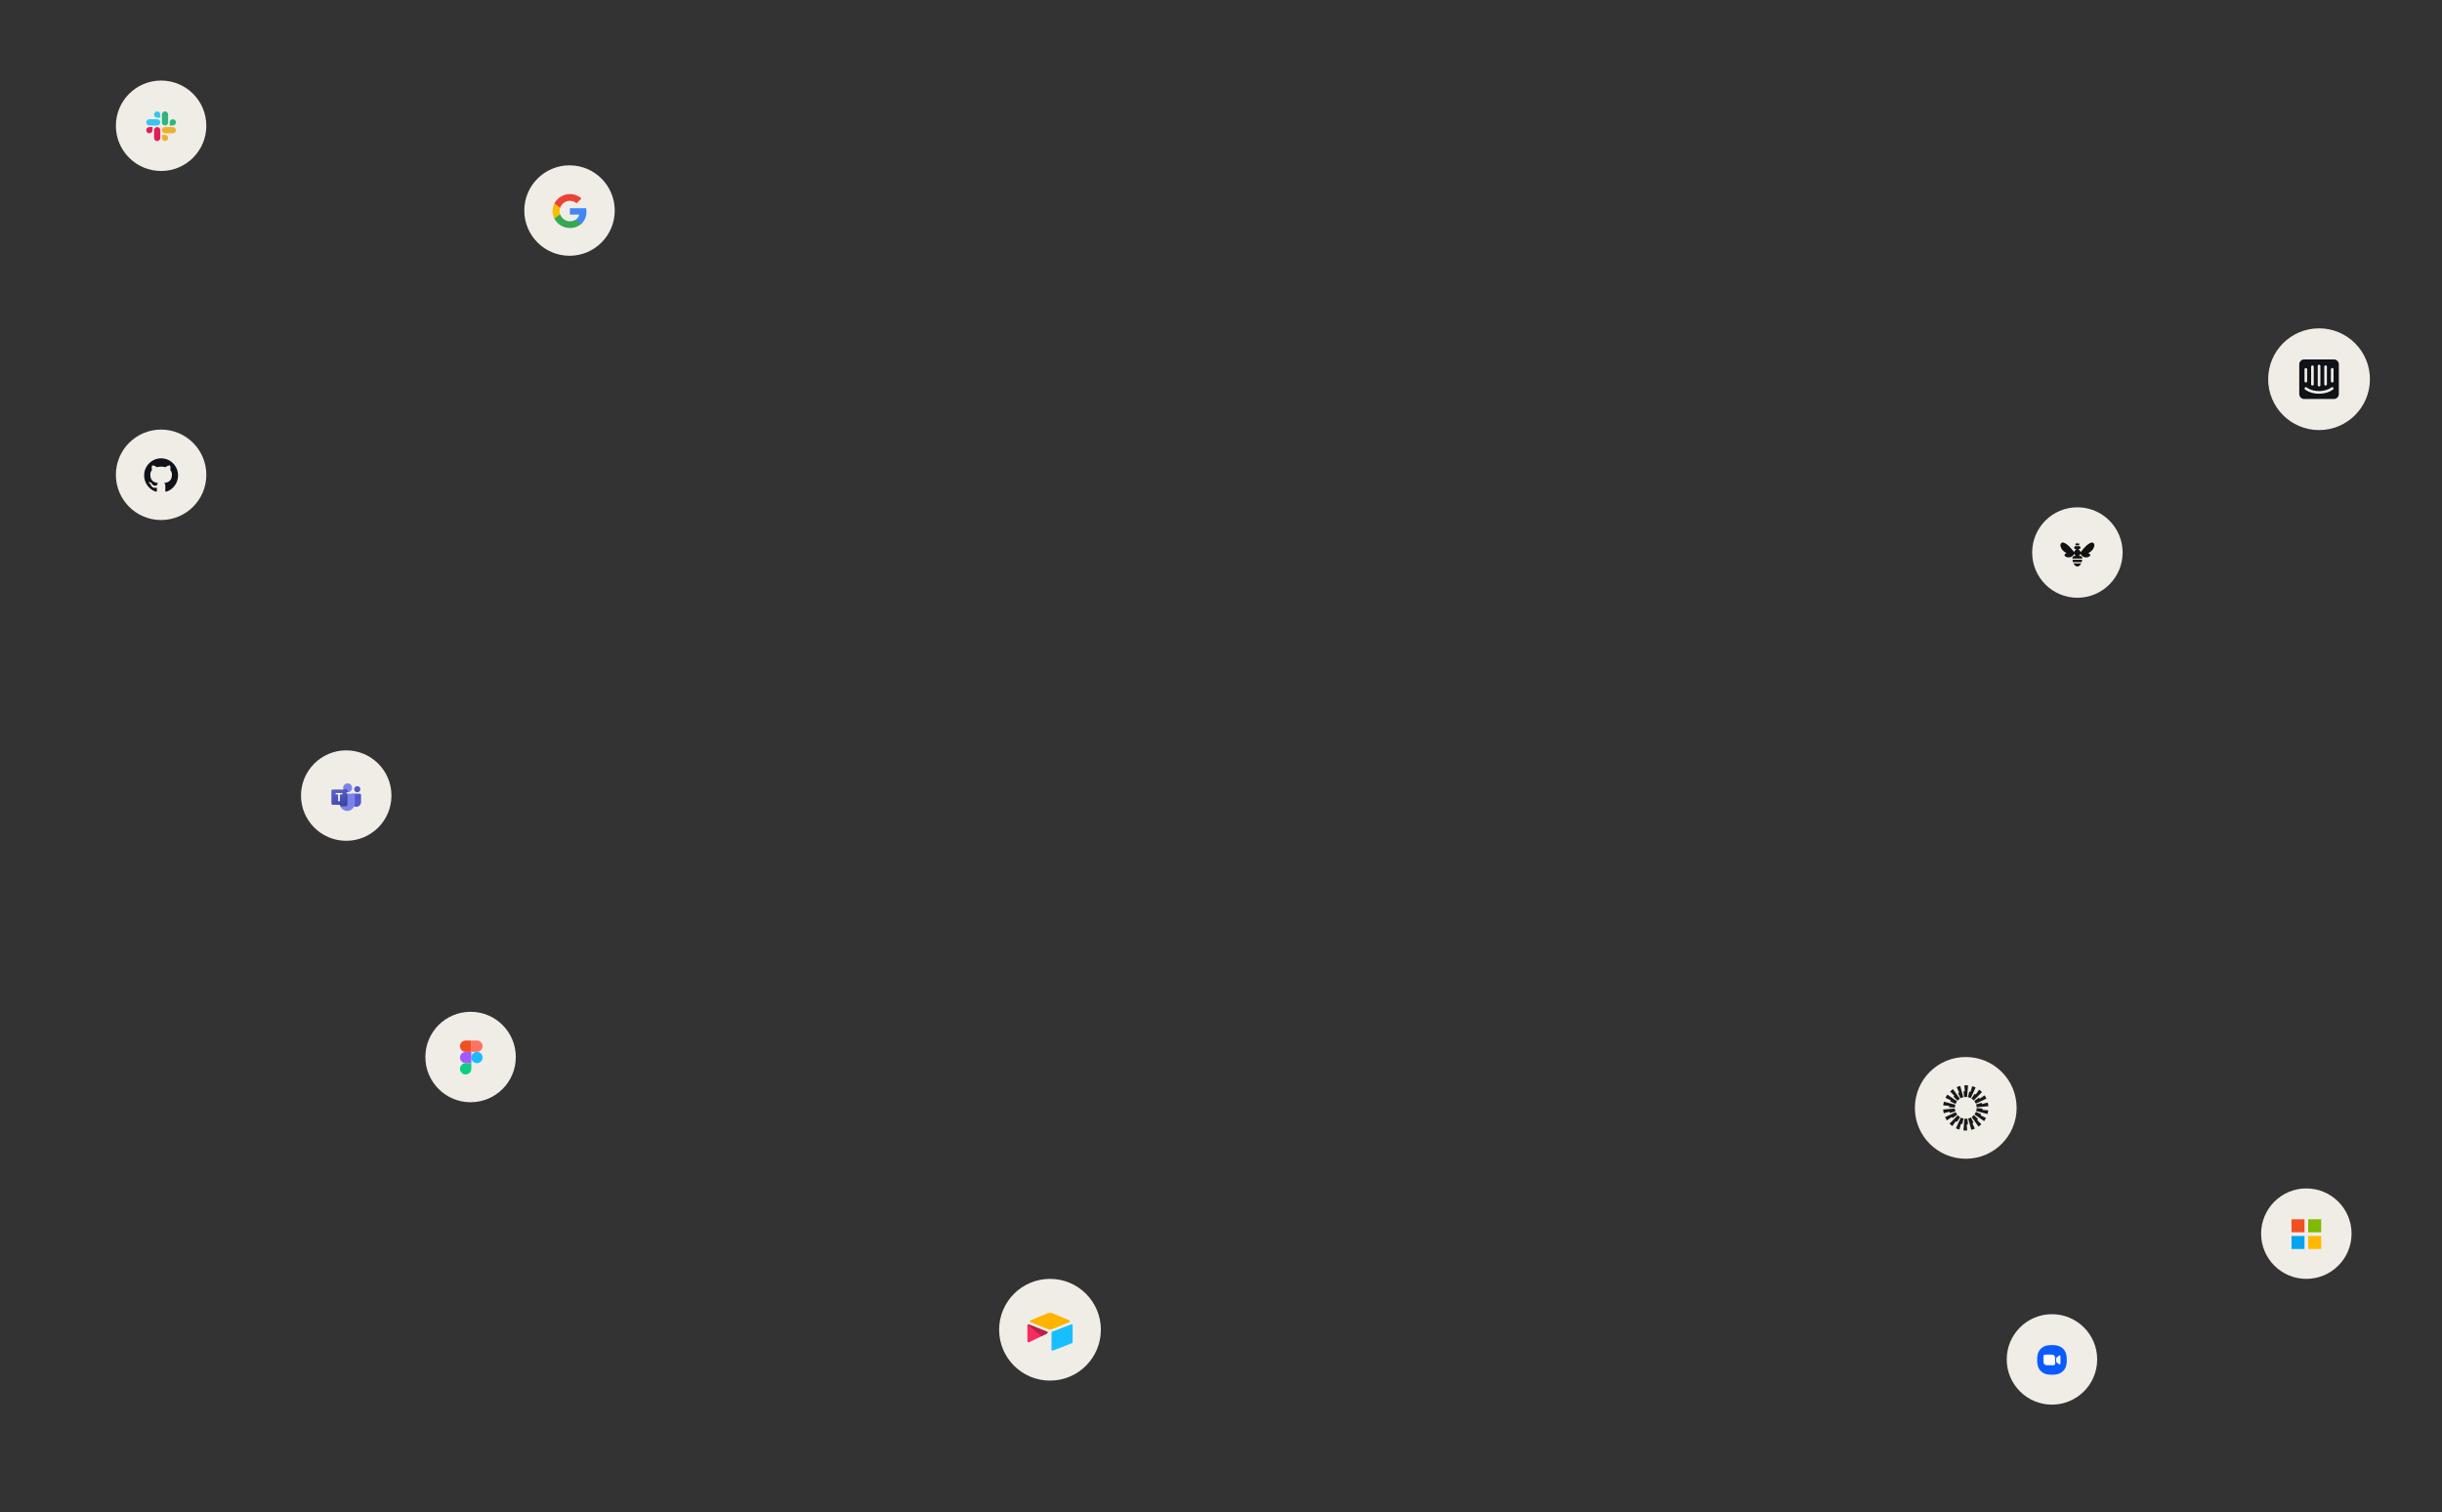<svg width="1728" height="1070" viewBox="0 0 1728 1070" fill="none" xmlns="http://www.w3.org/2000/svg">
<rect x="0" y="0" width="1728" height="1070" fill="#333333" stroke="none"/>
<path d="M82 89C82 71.327 96.327 57 114 57C131.673 57 146 71.327 146 89C146 106.673 131.673 121 114 121C96.327 121 82 106.673 82 89Z" fill="#F0EDE7"/>
<path d="M107.912 92.117C107.912 93.331 106.92 94.323 105.706 94.323C104.492 94.323 103.5 93.331 103.5 92.117C103.5 90.903 104.492 89.911 105.706 89.911H107.912V92.117Z" fill="#E01E5A"/>
<path d="M109.024 92.117C109.024 90.903 110.015 89.911 111.23 89.911C112.444 89.911 113.436 90.903 113.436 92.117V97.641C113.436 98.855 112.444 99.847 111.23 99.847C110.015 99.847 109.024 98.855 109.024 97.641V92.117Z" fill="#E01E5A"/>
<path d="M111.23 83.259C110.015 83.259 109.024 82.267 109.024 81.053C109.024 79.839 110.015 78.847 111.23 78.847C112.444 78.847 113.436 79.839 113.436 81.053V83.259H111.23Z" fill="#36C5F0"/>
<path d="M111.23 84.371C112.444 84.371 113.436 85.362 113.436 86.576C113.436 87.791 112.444 88.782 111.23 88.782H105.706C104.492 88.782 103.5 87.791 103.5 86.576C103.5 85.362 104.492 84.371 105.706 84.371H111.23Z" fill="#36C5F0"/>
<path d="M120.088 86.576C120.088 85.362 121.08 84.371 122.294 84.371C123.508 84.371 124.5 85.362 124.5 86.576C124.5 87.791 123.508 88.782 122.294 88.782H120.088V86.576Z" fill="#2EB67D"/>
<path d="M118.976 86.577C118.976 87.791 117.985 88.783 116.77 88.783C115.556 88.783 114.564 87.791 114.564 86.577V81.053C114.564 79.839 115.556 78.847 116.77 78.847C117.985 78.847 118.976 79.839 118.976 81.053V86.577Z" fill="#2EB67D"/>
<path d="M116.77 95.435C117.985 95.435 118.976 96.427 118.976 97.641C118.976 98.855 117.985 99.847 116.77 99.847C115.556 99.847 114.564 98.855 114.564 97.641V95.435H116.77Z" fill="#ECB22E"/>
<path d="M116.77 94.323C115.556 94.323 114.564 93.331 114.564 92.117C114.564 90.903 115.556 89.911 116.77 89.911H122.294C123.508 89.911 124.5 90.903 124.5 92.117C124.5 93.331 123.508 94.323 122.294 94.323H116.77Z" fill="#ECB22E"/>
<path d="M82 336C82 318.327 96.327 304 114 304C131.673 304 146 318.327 146 336C146 353.673 131.673 368 114 368C96.327 368 82 353.673 82 336Z" fill="#F0EDE7"/>
<g clip-path="url(#clip0_31_287)">
<path fill-rule="evenodd" clip-rule="evenodd" d="M114.01 324.347C107.369 324.347 102 329.755 102 336.446C102 341.794 105.44 346.322 110.212 347.924C110.809 348.044 111.027 347.664 111.027 347.343C111.027 347.063 111.008 346.101 111.008 345.1C107.667 345.821 106.971 343.657 106.971 343.657C106.434 342.255 105.639 341.895 105.639 341.895C104.545 341.154 105.718 341.154 105.718 341.154C106.931 341.234 107.568 342.395 107.568 342.395C108.641 344.238 110.371 343.718 111.067 343.397C111.166 342.616 111.485 342.075 111.823 341.775C109.158 341.494 106.355 340.452 106.355 335.805C106.355 334.483 106.832 333.401 107.587 332.56C107.468 332.26 107.05 331.017 107.707 329.355C107.707 329.355 108.721 329.034 111.007 330.597C111.986 330.332 112.996 330.197 114.01 330.196C115.024 330.196 116.058 330.336 117.012 330.597C119.299 329.034 120.313 329.355 120.313 329.355C120.969 331.017 120.552 332.26 120.432 332.56C121.208 333.401 121.665 334.483 121.665 335.805C121.665 340.452 118.862 341.474 116.177 341.775C116.615 342.155 116.992 342.876 116.992 344.018C116.992 345.64 116.973 346.943 116.973 347.343C116.973 347.664 117.192 348.044 117.788 347.924C122.56 346.321 126 341.794 126 336.446C126.02 329.755 120.631 324.347 114.01 324.347Z" fill="#0F1217"/>
</g>
<path d="M371 149C371 131.327 385.327 117 403 117C420.673 117 435 131.327 435 149C435 166.673 420.673 181 403 181C385.327 181 371 166.673 371 149Z" fill="#F0EDE7"/>
<g clip-path="url(#clip1_31_287)">
<path d="M415 149.617C415 148.827 414.928 148.077 414.806 147.347H403.26V151.857H409.871C409.575 153.337 408.706 154.587 407.419 155.437V158.437H411.363C413.672 156.347 415 153.267 415 149.617V149.617Z" fill="#4285F4"/>
<path d="M403.26 161.347C406.571 161.347 409.339 160.267 411.362 158.437L407.419 155.437C406.315 156.157 404.915 156.597 403.26 156.597C400.062 156.597 397.355 154.487 396.384 151.637H392.318V154.727C394.331 158.647 398.468 161.347 403.26 161.347V161.347Z" fill="#34A853"/>
<path d="M396.384 151.637C396.129 150.917 395.996 150.147 395.996 149.347C395.996 148.547 396.139 147.777 396.384 147.057V143.967H392.318C391.48 145.587 391 147.407 391 149.347C391 151.287 391.48 153.107 392.318 154.727L396.384 151.637Z" fill="#FBBC05"/>
<path d="M403.26 142.097C405.069 142.097 406.683 142.707 407.96 143.897L411.454 140.477C409.339 138.537 406.571 137.347 403.26 137.347C398.468 137.347 394.331 140.047 392.318 143.967L396.384 147.057C397.355 144.207 400.062 142.097 403.26 142.097V142.097Z" fill="#EA4335"/>
</g>
<path d="M1605 268.347C1605 248.465 1621.12 232.347 1641 232.347C1660.88 232.347 1677 248.465 1677 268.347C1677 288.229 1660.88 304.347 1641 304.347C1621.12 304.347 1605 288.229 1605 268.347Z" fill="#F0EDE7"/>
<path d="M1651.24 269.755C1651.24 270.004 1651.15 270.244 1650.97 270.42C1650.8 270.597 1650.56 270.696 1650.31 270.696C1650.07 270.696 1649.83 270.597 1649.65 270.42C1649.48 270.244 1649.38 270.004 1649.38 269.755V261.347C1649.38 261.097 1649.48 260.858 1649.65 260.682C1649.83 260.505 1650.07 260.406 1650.31 260.406C1650.56 260.406 1650.8 260.505 1650.97 260.682C1651.15 260.858 1651.24 261.097 1651.24 261.347V269.755ZM1650.92 275.58C1650.8 275.705 1647.33 278.621 1640.98 278.621C1634.63 278.621 1631.19 275.72 1631.05 275.596C1630.96 275.517 1630.88 275.421 1630.82 275.313C1630.77 275.205 1630.74 275.086 1630.73 274.965C1630.72 274.844 1630.73 274.721 1630.77 274.605C1630.8 274.489 1630.86 274.382 1630.94 274.289C1631.1 274.101 1631.33 273.985 1631.57 273.966C1631.82 273.947 1632.06 274.027 1632.25 274.188C1632.3 274.227 1635.4 276.762 1640.98 276.762C1646.56 276.762 1649.67 274.211 1649.7 274.188C1649.89 274.028 1650.14 273.95 1650.38 273.969C1650.63 273.987 1650.86 274.102 1651.02 274.289C1651.18 274.474 1651.26 274.715 1651.24 274.958C1651.22 275.201 1651.11 275.427 1650.93 275.588L1650.92 275.58ZM1630.72 261.347C1630.73 261.097 1630.84 260.862 1631.03 260.694C1631.21 260.527 1631.45 260.44 1631.7 260.453C1631.93 260.466 1632.15 260.564 1632.31 260.73C1632.47 260.895 1632.57 261.115 1632.58 261.347V269.739C1632.58 269.989 1632.48 270.228 1632.31 270.405C1632.13 270.581 1631.9 270.68 1631.65 270.68C1631.4 270.68 1631.16 270.581 1630.99 270.405C1630.82 270.228 1630.72 269.989 1630.72 269.739V261.347ZM1635.39 259.48C1635.4 259.23 1635.51 258.995 1635.7 258.828C1635.88 258.66 1636.13 258.573 1636.37 258.586C1636.6 258.599 1636.82 258.698 1636.98 258.863C1637.14 259.028 1637.24 259.248 1637.25 259.48V271.925C1637.25 272.174 1637.15 272.414 1636.98 272.59C1636.8 272.767 1636.57 272.866 1636.32 272.866C1636.07 272.866 1635.84 272.767 1635.66 272.59C1635.49 272.414 1635.39 272.174 1635.39 271.925V259.48ZM1640.08 259.014C1640.08 258.764 1640.18 258.525 1640.36 258.348C1640.53 258.172 1640.77 258.073 1641.02 258.073C1641.26 258.073 1641.5 258.172 1641.67 258.348C1641.85 258.525 1641.95 258.764 1641.95 259.014V272.547C1641.95 272.796 1641.85 273.036 1641.67 273.212C1641.5 273.389 1641.26 273.488 1641.02 273.488C1640.77 273.488 1640.53 273.389 1640.36 273.212C1640.18 273.036 1640.08 272.796 1640.08 272.547V259.014ZM1644.7 259.48C1644.7 259.231 1644.8 258.991 1644.97 258.815C1645.15 258.638 1645.39 258.539 1645.63 258.539C1645.88 258.539 1646.12 258.638 1646.29 258.815C1646.47 258.991 1646.56 259.231 1646.56 259.48V271.925C1646.56 272.174 1646.47 272.414 1646.29 272.59C1646.12 272.767 1645.88 272.866 1645.63 272.866C1645.39 272.866 1645.15 272.767 1644.97 272.59C1644.8 272.414 1644.7 272.174 1644.7 271.925V259.48ZM1651.5 254.347H1630.5C1630.04 254.344 1629.59 254.432 1629.17 254.606C1628.74 254.781 1628.36 255.038 1628.03 255.363C1627.71 255.688 1627.45 256.075 1627.27 256.501C1627.09 256.927 1627 257.385 1627 257.847V278.847C1627 279.309 1627.09 279.767 1627.27 280.193C1627.45 280.619 1627.71 281.006 1628.03 281.331C1628.36 281.656 1628.74 281.913 1629.17 282.087C1629.59 282.262 1630.04 282.35 1630.5 282.347H1651.5C1651.95 282.35 1652.41 282.262 1652.83 282.088C1653.25 281.914 1653.64 281.658 1653.96 281.334C1654.29 281.009 1654.55 280.624 1654.73 280.198C1654.9 279.773 1655 279.316 1655 278.855V257.847C1655 257.385 1654.91 256.929 1654.73 256.503C1654.55 256.077 1654.29 255.691 1653.97 255.366C1653.65 255.041 1653.26 254.783 1652.84 254.609C1652.42 254.434 1651.96 254.345 1651.51 254.347" fill="#0F1217"/>
<path d="M1438 391C1438 373.327 1452.33 359 1470 359C1487.67 359 1502 373.327 1502 391C1502 408.673 1487.67 423 1470 423C1452.33 423 1438 408.673 1438 391Z" fill="#F0EDE7"/>
<path d="M1481.92 385.134C1481.81 384.739 1481.56 384.397 1481.22 384.173C1480.88 383.949 1480.46 383.859 1480.06 383.92C1479.99 383.93 1479.93 383.944 1479.86 383.962C1476.92 384.767 1473.48 389.183 1472.42 390.616V390.628L1472.28 390.821C1472.2 390.348 1471.98 389.909 1471.65 389.564C1471.32 389.219 1470.89 388.985 1470.42 388.893L1471.52 388.503C1471.76 388.425 1471.95 388.268 1472.08 388.058C1472.2 387.849 1472.25 387.601 1472.21 387.36C1472.17 387.119 1472.05 386.9 1471.86 386.743C1471.67 386.586 1471.44 386.5 1471.19 386.502H1468.74C1468.5 386.498 1468.26 386.582 1468.07 386.739C1467.88 386.896 1467.75 387.116 1467.71 387.359C1467.67 387.601 1467.72 387.85 1467.85 388.06C1467.97 388.27 1468.17 388.427 1468.41 388.503L1469.51 388.893C1469.05 388.983 1468.64 389.206 1468.31 389.532C1467.98 389.859 1467.76 390.275 1467.67 390.728L1467.59 390.621L1467.59 390.611C1466.53 389.183 1463.08 384.767 1460.14 383.962C1460.07 383.944 1460.01 383.93 1459.94 383.92C1459.54 383.859 1459.12 383.949 1458.78 384.173C1458.44 384.397 1458.19 384.739 1458.08 385.134C1457.97 385.638 1457.97 386.162 1458.1 386.662C1458.46 388.211 1459.73 390.017 1461.63 391.018H1461.61L1462.47 391.45C1462.3 391.489 1462.13 391.539 1461.96 391.598C1461.77 391.665 1461.58 391.75 1461.41 391.852C1461.2 391.973 1461.04 392.163 1460.96 392.387C1460.88 392.612 1460.88 392.858 1460.95 393.084C1460.98 393.148 1461.01 393.21 1461.04 393.269C1461.37 393.821 1462.18 394.27 1463.14 394.408C1464.72 394.643 1466.73 394.086 1467.74 391.907C1467.85 392.234 1468.02 392.533 1468.26 392.783C1468.5 393.033 1468.79 393.227 1469.11 393.353C1468.11 393.336 1466.98 393.436 1466.61 394.297C1466.49 394.605 1466.43 394.934 1466.44 395.265H1473.48C1473.48 394.652 1473.34 394.02 1472.76 393.686C1472.17 393.353 1471.42 393.369 1470.73 393.383C1471.08 393.259 1471.4 393.051 1471.66 392.777C1471.92 392.503 1472.11 392.171 1472.21 391.808C1473.21 394.073 1475.25 394.653 1476.85 394.413C1477.82 394.268 1478.63 393.826 1478.95 393.274C1479.02 393.157 1479.07 393.028 1479.09 392.893C1479.11 392.758 1479.1 392.621 1479.07 392.489C1479.03 392.357 1478.97 392.233 1478.89 392.125C1478.81 392.016 1478.7 391.925 1478.59 391.857C1478.41 391.755 1478.23 391.67 1478.04 391.603C1477.87 391.544 1477.7 391.494 1477.52 391.455L1478.38 391.023H1478.37C1480.27 390.022 1481.54 388.213 1481.89 386.664C1482.03 386.164 1482.04 385.639 1481.92 385.134Z" fill="#111111"/>
<path d="M1466.5 396.268C1466.56 396.799 1466.67 397.323 1466.84 397.83H1473.05C1473.23 397.275 1473.35 396.703 1473.41 396.124H1466.49C1466.49 396.173 1466.5 396.221 1466.5 396.268Z" fill="#111111"/>
<path d="M1468.9 400.552C1469.15 400.705 1469.69 401.052 1470.02 400.981C1471.33 400.67 1472.18 399.781 1472.72 398.682H1467.18C1467.57 399.453 1468.16 400.1 1468.9 400.552Z" fill="#111111"/>
<path d="M1471.24 384.346L1470.45 384.939L1469.96 383.847L1469.47 384.939L1468.68 384.346V385.905H1471.24V384.346Z" fill="#111111"/>
<path d="M213 563C213 545.327 227.327 531 245 531C262.673 531 277 545.327 277 563C277 580.673 262.673 595 245 595C227.327 595 213 580.673 213 563Z" fill="#F0EDE7"/>
<path d="M249.148 561.673H254.572C255.085 561.673 255.5 562.088 255.5 562.601V567.541C255.5 569.425 253.973 570.952 252.09 570.952H252.074C250.19 570.952 248.663 569.425 248.663 567.542V562.158C248.663 561.89 248.88 561.673 249.148 561.673Z" fill="#5059C9"/>
<path d="M252.814 560.696C254.028 560.696 255.012 559.712 255.012 558.498C255.012 557.284 254.028 556.3 252.814 556.3C251.6 556.3 250.616 557.284 250.616 558.498C250.616 559.712 251.6 560.696 252.814 560.696Z" fill="#5059C9"/>
<path d="M245.977 560.696C247.73 560.696 249.151 559.275 249.151 557.521C249.151 555.768 247.73 554.347 245.977 554.347C244.224 554.347 242.802 555.768 242.802 557.521C242.802 559.275 244.224 560.696 245.977 560.696Z" fill="#7B83EB"/>
<path d="M250.209 561.673H241.256C240.749 561.685 240.349 562.105 240.36 562.612V568.247C240.29 571.286 242.694 573.808 245.733 573.882C248.771 573.808 251.175 571.286 251.105 568.247V562.612C251.116 562.105 250.716 561.685 250.209 561.673Z" fill="#7B83EB"/>
<path opacity="0.1" d="M246.221 561.673V569.57C246.219 569.932 245.999 570.257 245.664 570.395C245.558 570.44 245.443 570.463 245.327 570.463H240.79C240.727 570.302 240.668 570.141 240.619 569.975C240.448 569.415 240.361 568.832 240.36 568.246V562.61C240.349 562.105 240.749 561.685 241.254 561.673H246.221Z" fill="black"/>
<path opacity="0.2" d="M245.733 561.673V570.058C245.733 570.174 245.709 570.288 245.664 570.395C245.526 570.73 245.201 570.949 244.839 570.952H241.02C240.937 570.791 240.859 570.629 240.79 570.463C240.722 570.297 240.668 570.141 240.619 569.975C240.448 569.415 240.361 568.832 240.36 568.246V562.61C240.349 562.105 240.749 561.685 241.254 561.673H245.733Z" fill="black"/>
<path opacity="0.2" d="M245.733 561.673V569.081C245.729 569.573 245.331 569.971 244.839 569.975H240.619C240.448 569.415 240.361 568.832 240.36 568.246V562.61C240.349 562.105 240.749 561.685 241.254 561.673H245.733Z" fill="black"/>
<path opacity="0.2" d="M245.244 561.673V569.081C245.24 569.573 244.843 569.971 244.35 569.975H240.619C240.448 569.415 240.361 568.832 240.36 568.246V562.61C240.349 562.105 240.749 561.685 241.254 561.673H245.244Z" fill="black"/>
<path opacity="0.1" d="M246.221 559.148V560.686C246.138 560.691 246.06 560.696 245.977 560.696C245.894 560.696 245.816 560.691 245.733 560.686C245.568 560.675 245.404 560.649 245.244 560.608C244.255 560.374 243.438 559.68 243.047 558.742C242.979 558.585 242.927 558.421 242.89 558.254H245.327C245.82 558.256 246.219 558.655 246.221 559.148Z" fill="black"/>
<path opacity="0.2" d="M245.733 559.636V560.686C245.568 560.675 245.404 560.649 245.244 560.608C244.255 560.374 243.438 559.68 243.047 558.742H244.839C245.332 558.744 245.731 559.143 245.733 559.636Z" fill="black"/>
<path opacity="0.2" d="M245.733 559.636V560.686C245.568 560.675 245.404 560.649 245.244 560.608C244.255 560.374 243.438 559.68 243.047 558.742H244.839C245.332 558.744 245.731 559.143 245.733 559.636Z" fill="black"/>
<path opacity="0.2" d="M245.244 559.636V560.608C244.255 560.374 243.438 559.68 243.047 558.742H244.35C244.843 558.744 245.242 559.143 245.244 559.636Z" fill="black"/>
<path d="M235.395 558.742H244.349C244.843 558.742 245.244 559.143 245.244 559.637V568.591C245.244 569.086 244.843 569.486 244.349 569.486H235.395C234.901 569.486 234.5 569.086 234.5 568.591V559.637C234.5 559.143 234.901 558.742 235.395 558.742Z" fill="url(#paint0_linear_31_287)"/>
<path d="M242.228 562.15H240.438V567.024H239.298V562.15H237.516V561.205H242.228V562.15Z" fill="white"/>
<path d="M301 748C301 730.327 315.327 716 333 716C350.673 716 365 730.327 365 748C365 765.673 350.673 780 333 780C315.327 780 301 765.673 301 748Z" fill="#F0EDE7"/>
<g clip-path="url(#clip2_31_287)">
<path d="M333.5 748.347C333.5 746.138 335.291 744.347 337.5 744.347C339.709 744.347 341.5 746.138 341.5 748.347C341.5 750.556 339.709 752.347 337.5 752.347C335.291 752.347 333.5 750.556 333.5 748.347Z" fill="#1ABCFE"/>
<path d="M325.5 756.347C325.5 754.138 327.291 752.347 329.5 752.347H333.5V756.347C333.5 758.556 331.709 760.347 329.5 760.347C327.291 760.347 325.5 758.556 325.5 756.347Z" fill="#0ACF83"/>
<path d="M333.5 736.347V744.347H337.5C339.709 744.347 341.5 742.556 341.5 740.347C341.5 738.138 339.709 736.347 337.5 736.347H333.5Z" fill="#FF7262"/>
<path d="M325.5 740.347C325.5 742.556 327.291 744.347 329.5 744.347H333.5V736.347H329.5C327.291 736.347 325.5 738.138 325.5 740.347Z" fill="#F24E1E"/>
<path d="M325.5 748.347C325.5 750.556 327.291 752.347 329.5 752.347H333.5V744.347H329.5C327.291 744.347 325.5 746.138 325.5 748.347Z" fill="#A259FF"/>
</g>
<path d="M1600 873C1600 855.327 1614.33 841 1632 841C1649.67 841 1664 855.327 1664 873C1664 890.673 1649.67 905 1632 905C1614.33 905 1600 890.673 1600 873Z" fill="#F0EDE7"/>
<path d="M1630.69 862.847H1621.5V872.034H1630.69V862.847Z" fill="#F25022"/>
<path d="M1642.5 862.847H1633.31V872.034H1642.5V862.847Z" fill="#7FBA00"/>
<path d="M1630.69 874.659H1621.5V883.847H1630.69V874.659Z" fill="#00A4EF"/>
<path d="M1642.5 874.659H1633.31V883.847H1642.5V874.659Z" fill="#FFB900"/>
<path d="M1355 784C1355 764.118 1371.12 748 1391 748C1410.88 748 1427 764.118 1427 784C1427 803.882 1410.88 820 1391 820C1371.12 820 1355 803.882 1355 784Z" fill="#F0EDE7"/>
<g clip-path="url(#clip3_31_287)">
<path fill-rule="evenodd" clip-rule="evenodd" d="M1392.61 768.222L1391.95 776.329C1391.64 776.293 1391.32 776.276 1391 776.276C1390.6 776.276 1390.21 776.302 1389.83 776.364L1389.46 772.436C1389.45 772.311 1389.55 772.204 1389.67 772.204H1390.34L1390.02 768.231C1390.01 768.107 1390.11 768 1390.22 768H1392.4C1392.53 768 1392.62 768.107 1392.61 768.231V768.222ZM1387.11 768.622C1387.07 768.507 1386.95 768.436 1386.83 768.48L1384.79 769.227C1384.67 769.271 1384.62 769.404 1384.67 769.511L1386.33 773.138L1385.7 773.369C1385.59 773.413 1385.53 773.547 1385.59 773.653L1387.29 777.218C1387.9 776.88 1388.57 776.622 1389.27 776.462L1387.12 768.622H1387.11ZM1382.09 770.88L1386.8 777.511C1386.2 777.902 1385.66 778.364 1385.2 778.898L1382.38 776.124C1382.29 776.036 1382.3 775.893 1382.39 775.813L1382.9 775.387L1380.1 772.551C1380.01 772.462 1380.02 772.32 1380.12 772.24L1381.78 770.844C1381.88 770.764 1382.01 770.782 1382.08 770.88H1382.09ZM1378.14 774.72C1378.04 774.649 1377.9 774.684 1377.84 774.791L1376.75 776.676C1376.69 776.782 1376.74 776.916 1376.84 776.969L1380.46 778.676L1380.12 779.253C1380.1 779.279 1380.09 779.307 1380.09 779.336C1380.09 779.365 1380.09 779.395 1380.1 779.422C1380.11 779.45 1380.12 779.476 1380.14 779.497C1380.16 779.519 1380.19 779.535 1380.21 779.547L1383.81 781.191C1384.07 780.524 1384.41 779.902 1384.84 779.342L1378.14 774.72V774.72ZM1375.48 779.84C1375.5 779.716 1375.63 779.644 1375.74 779.671L1383.61 781.724C1383.41 782.391 1383.29 783.093 1383.27 783.822L1379.33 783.502C1379.3 783.5 1379.28 783.492 1379.25 783.478C1379.22 783.464 1379.2 783.445 1379.18 783.421C1379.17 783.397 1379.15 783.37 1379.15 783.341C1379.14 783.312 1379.14 783.282 1379.15 783.253L1379.26 782.596L1375.29 782.222C1375.16 782.213 1375.08 782.098 1375.1 781.973L1375.47 779.831L1375.48 779.84ZM1375.19 785.156C1375.06 785.164 1374.98 785.28 1375 785.404L1375.38 787.547C1375.4 787.671 1375.53 787.742 1375.64 787.716L1379.5 786.711L1379.62 787.369C1379.64 787.493 1379.76 787.564 1379.88 787.538L1383.68 786.489C1383.46 785.831 1383.32 785.129 1383.28 784.409L1375.18 785.156H1375.19ZM1376.45 790.791C1376.44 790.766 1376.43 790.739 1376.43 790.71C1376.42 790.682 1376.42 790.653 1376.43 790.625C1376.44 790.598 1376.46 790.572 1376.47 790.55C1376.49 790.528 1376.52 790.51 1376.54 790.498L1383.89 787.013C1384.16 787.671 1384.54 788.284 1384.98 788.836L1381.76 791.129C1381.66 791.2 1381.52 791.173 1381.46 791.067L1381.12 790.48L1377.84 792.747C1377.74 792.818 1377.6 792.782 1377.54 792.676L1376.44 790.791H1376.45ZM1385.36 789.262L1379.64 795.049C1379.55 795.138 1379.56 795.28 1379.65 795.36L1381.33 796.756C1381.42 796.836 1381.56 796.818 1381.63 796.72L1383.94 793.467L1384.46 793.902C1384.56 793.982 1384.7 793.964 1384.77 793.858L1387.01 790.604C1386.41 790.231 1385.85 789.778 1385.37 789.262H1385.36ZM1384.23 798.551C1384.2 798.541 1384.17 798.526 1384.15 798.505C1384.13 798.485 1384.12 798.461 1384.11 798.434C1384.1 798.408 1384.09 798.379 1384.09 798.35C1384.09 798.321 1384.1 798.293 1384.11 798.267L1387.5 790.871C1388.12 791.191 1388.8 791.431 1389.5 791.564L1388.5 795.387C1388.48 795.502 1388.34 795.573 1388.23 795.529L1387.6 795.298L1386.54 799.147C1386.5 799.262 1386.38 799.333 1386.26 799.289L1384.22 798.542L1384.23 798.551ZM1390.06 791.662L1389.4 799.769C1389.39 799.893 1389.49 800 1389.61 800H1391.79C1391.91 800 1392.01 799.893 1391.99 799.769L1391.67 795.796H1392.34C1392.46 795.796 1392.56 795.689 1392.55 795.564L1392.18 791.636C1391.8 791.698 1391.4 791.724 1391 791.724C1390.68 791.724 1390.37 791.707 1390.06 791.662ZM1397.91 769.716C1397.96 769.6 1397.91 769.476 1397.79 769.431L1395.75 768.684C1395.63 768.64 1395.51 768.711 1395.47 768.827L1394.41 772.676L1393.78 772.444C1393.66 772.4 1393.54 772.471 1393.5 772.587L1392.51 776.409C1393.22 776.551 1393.89 776.791 1394.51 777.102L1397.91 769.716ZM1402.37 772.942L1396.65 778.729C1396.17 778.208 1395.61 777.757 1395.01 777.387L1397.25 774.133C1397.32 774.036 1397.46 774.009 1397.56 774.089L1398.08 774.524L1400.39 771.271C1400.46 771.173 1400.6 771.156 1400.69 771.236L1402.36 772.631C1402.46 772.711 1402.46 772.853 1402.38 772.942H1402.37ZM1405.47 777.493C1405.58 777.44 1405.62 777.307 1405.56 777.2L1404.46 775.316C1404.45 775.291 1404.43 775.27 1404.4 775.253C1404.38 775.236 1404.35 775.224 1404.33 775.217C1404.3 775.21 1404.27 775.209 1404.24 775.214C1404.21 775.219 1404.18 775.229 1404.16 775.244L1400.88 777.511L1400.54 776.933C1400.48 776.827 1400.34 776.791 1400.24 776.871L1397.02 779.164C1397.46 779.716 1397.83 780.329 1398.11 780.987L1405.46 777.502L1405.47 777.493ZM1406.62 780.444L1407 782.587C1407.02 782.711 1406.94 782.818 1406.81 782.836L1398.71 783.591C1398.67 782.862 1398.53 782.169 1398.31 781.511L1402.11 780.462C1402.23 780.427 1402.35 780.507 1402.37 780.631L1402.49 781.289L1406.35 780.284C1406.46 780.258 1406.59 780.329 1406.61 780.453L1406.62 780.444ZM1406.26 788.311C1406.37 788.338 1406.5 788.267 1406.52 788.142L1406.89 786C1406.9 785.971 1406.89 785.942 1406.89 785.914C1406.88 785.885 1406.87 785.859 1406.85 785.836C1406.83 785.812 1406.81 785.793 1406.79 785.778C1406.76 785.764 1406.73 785.755 1406.7 785.751L1402.73 785.378L1402.84 784.72C1402.85 784.691 1402.85 784.662 1402.84 784.634C1402.83 784.605 1402.82 784.579 1402.8 784.556C1402.79 784.532 1402.76 784.513 1402.74 784.498C1402.71 784.484 1402.69 784.475 1402.66 784.471L1398.72 784.151C1398.7 784.88 1398.58 785.582 1398.38 786.249L1406.25 788.302L1406.26 788.311ZM1404.16 793.2C1404.1 793.307 1403.96 793.333 1403.86 793.271L1397.16 788.649C1397.59 788.089 1397.93 787.467 1398.19 786.8L1401.79 788.444C1401.9 788.498 1401.95 788.631 1401.88 788.738L1401.54 789.316L1405.16 791.022C1405.26 791.076 1405.31 791.209 1405.25 791.316L1404.16 793.2V793.2ZM1395.2 790.471L1399.91 797.102C1399.98 797.2 1400.12 797.218 1400.21 797.138L1401.87 795.742C1401.97 795.662 1401.97 795.52 1401.89 795.431L1399.09 792.596L1399.61 792.169C1399.7 792.089 1399.7 791.947 1399.61 791.858L1396.8 789.084C1396.32 789.618 1395.79 790.089 1395.19 790.471H1395.2ZM1395.16 799.502C1395.04 799.547 1394.92 799.476 1394.88 799.36L1392.73 791.52C1393.43 791.36 1394.1 791.102 1394.71 790.764L1396.41 794.329C1396.47 794.444 1396.41 794.578 1396.3 794.613L1395.67 794.844L1397.33 798.471C1397.38 798.587 1397.33 798.711 1397.21 798.756L1395.17 799.502H1395.16Z" fill="#191919"/>
</g>
<path d="M1420 962C1420 944.327 1434.33 930 1452 930C1469.67 930 1484 944.327 1484 962C1484 979.673 1469.67 994 1452 994C1434.33 994 1420 979.673 1420 962Z" fill="#F0EDE7"/>
<path d="M1462.5 962.347C1462.5 963.47 1462.41 964.573 1462.24 965.644C1461.67 969.198 1458.85 972.012 1455.3 972.584C1454.23 972.758 1453.12 972.847 1452 972.847C1450.88 972.847 1449.77 972.758 1448.7 972.584C1445.15 972.012 1442.33 969.198 1441.76 965.644C1441.59 964.573 1441.5 963.47 1441.5 962.347C1441.5 961.223 1441.59 960.121 1441.76 959.05C1442.33 955.496 1445.15 952.682 1448.7 952.109C1449.77 951.936 1450.88 951.847 1452 951.847C1453.12 951.847 1454.23 951.936 1455.3 952.109C1458.85 952.682 1461.67 955.496 1462.24 959.05C1462.41 960.121 1462.5 961.223 1462.5 962.347Z" fill="#0B5CFF"/>
<path d="M1454.25 964.972C1454.25 965.592 1453.75 966.096 1453.13 966.096H1448.25C1447.01 966.096 1446 965.088 1446 963.843V959.717C1446 959.097 1446.5 958.593 1447.12 958.593H1452C1453.24 958.593 1454.25 959.601 1454.25 960.846V964.972ZM1457.1 959.271L1455.45 960.51C1455.17 960.72 1455 961.056 1455 961.407V963.282C1455 963.633 1455.17 963.969 1455.45 964.179L1457.1 965.418C1457.48 965.697 1458 965.434 1458 964.967V959.722C1458 959.26 1457.47 958.992 1457.1 959.271Z" fill="white"/>
<path d="M707 941C707 921.118 723.118 905 743 905C762.882 905 779 921.118 779 941C779 960.882 762.882 977 743 977C723.118 977 707 960.882 707 941Z" fill="#F0EDE7"/>
<g clip-path="url(#clip4_31_287)">
<path d="M741.289 929.338L729.359 934.275C728.695 934.549 728.702 935.492 729.37 935.756L741.35 940.507C742.403 940.925 743.575 940.925 744.627 940.507L756.608 935.756C757.275 935.492 757.283 934.549 756.619 934.275L744.689 929.338C743.6 928.887 742.377 928.887 741.289 929.338" fill="#FCB400"/>
<path d="M744.052 943.101V954.97C744.052 955.534 744.621 955.921 745.146 955.713L758.495 950.531C758.644 950.472 758.772 950.37 758.862 950.237C758.952 950.105 759 949.948 759 949.788V937.92C759 937.355 758.431 936.969 757.906 937.177L744.556 942.358C744.408 942.417 744.28 942.52 744.19 942.652C744.1 942.785 744.052 942.941 744.052 943.101Z" fill="#18BFFF"/>
<path d="M740.934 943.714L736.972 945.627L736.57 945.821L728.207 949.828C727.677 950.084 727 949.698 727 949.109V937.97C727 937.756 727.109 937.573 727.256 937.434C727.316 937.374 727.384 937.323 727.458 937.282C727.658 937.162 727.943 937.13 728.185 937.226L740.868 942.251C741.512 942.507 741.563 943.41 740.934 943.714Z" fill="#F82B60"/>
<path d="M740.934 943.714L736.973 945.627L727.256 937.434C727.316 937.374 727.384 937.323 727.458 937.282C727.658 937.162 727.943 937.13 728.186 937.226L740.868 942.251C741.512 942.507 741.563 943.41 740.934 943.714Z" fill="black" fill-opacity="0.25"/>
</g>
<defs>
<linearGradient id="paint0_linear_31_287" x1="236.366" y1="558.043" x2="243.378" y2="570.186" gradientUnits="userSpaceOnUse">
<stop stop-color="#5A62C3"/>
<stop offset="0.5" stop-color="#4D55BD"/>
<stop offset="1" stop-color="#3940AB"/>
</linearGradient>
<clipPath id="clip0_31_287">
<rect width="24" height="24" fill="white" transform="translate(102 324.347)"/>
</clipPath>
<clipPath id="clip1_31_287">
<rect width="24" height="24" fill="white" transform="translate(391 137.347)"/>
</clipPath>
<clipPath id="clip2_31_287">
<rect width="24" height="24" fill="white" transform="translate(321 736.347)"/>
</clipPath>
<clipPath id="clip3_31_287">
<rect width="32" height="32" fill="white" transform="translate(1375 768)"/>
</clipPath>
<clipPath id="clip4_31_287">
<rect width="32" height="32" fill="white" transform="translate(727 925)"/>
</clipPath>
</defs>
</svg>
